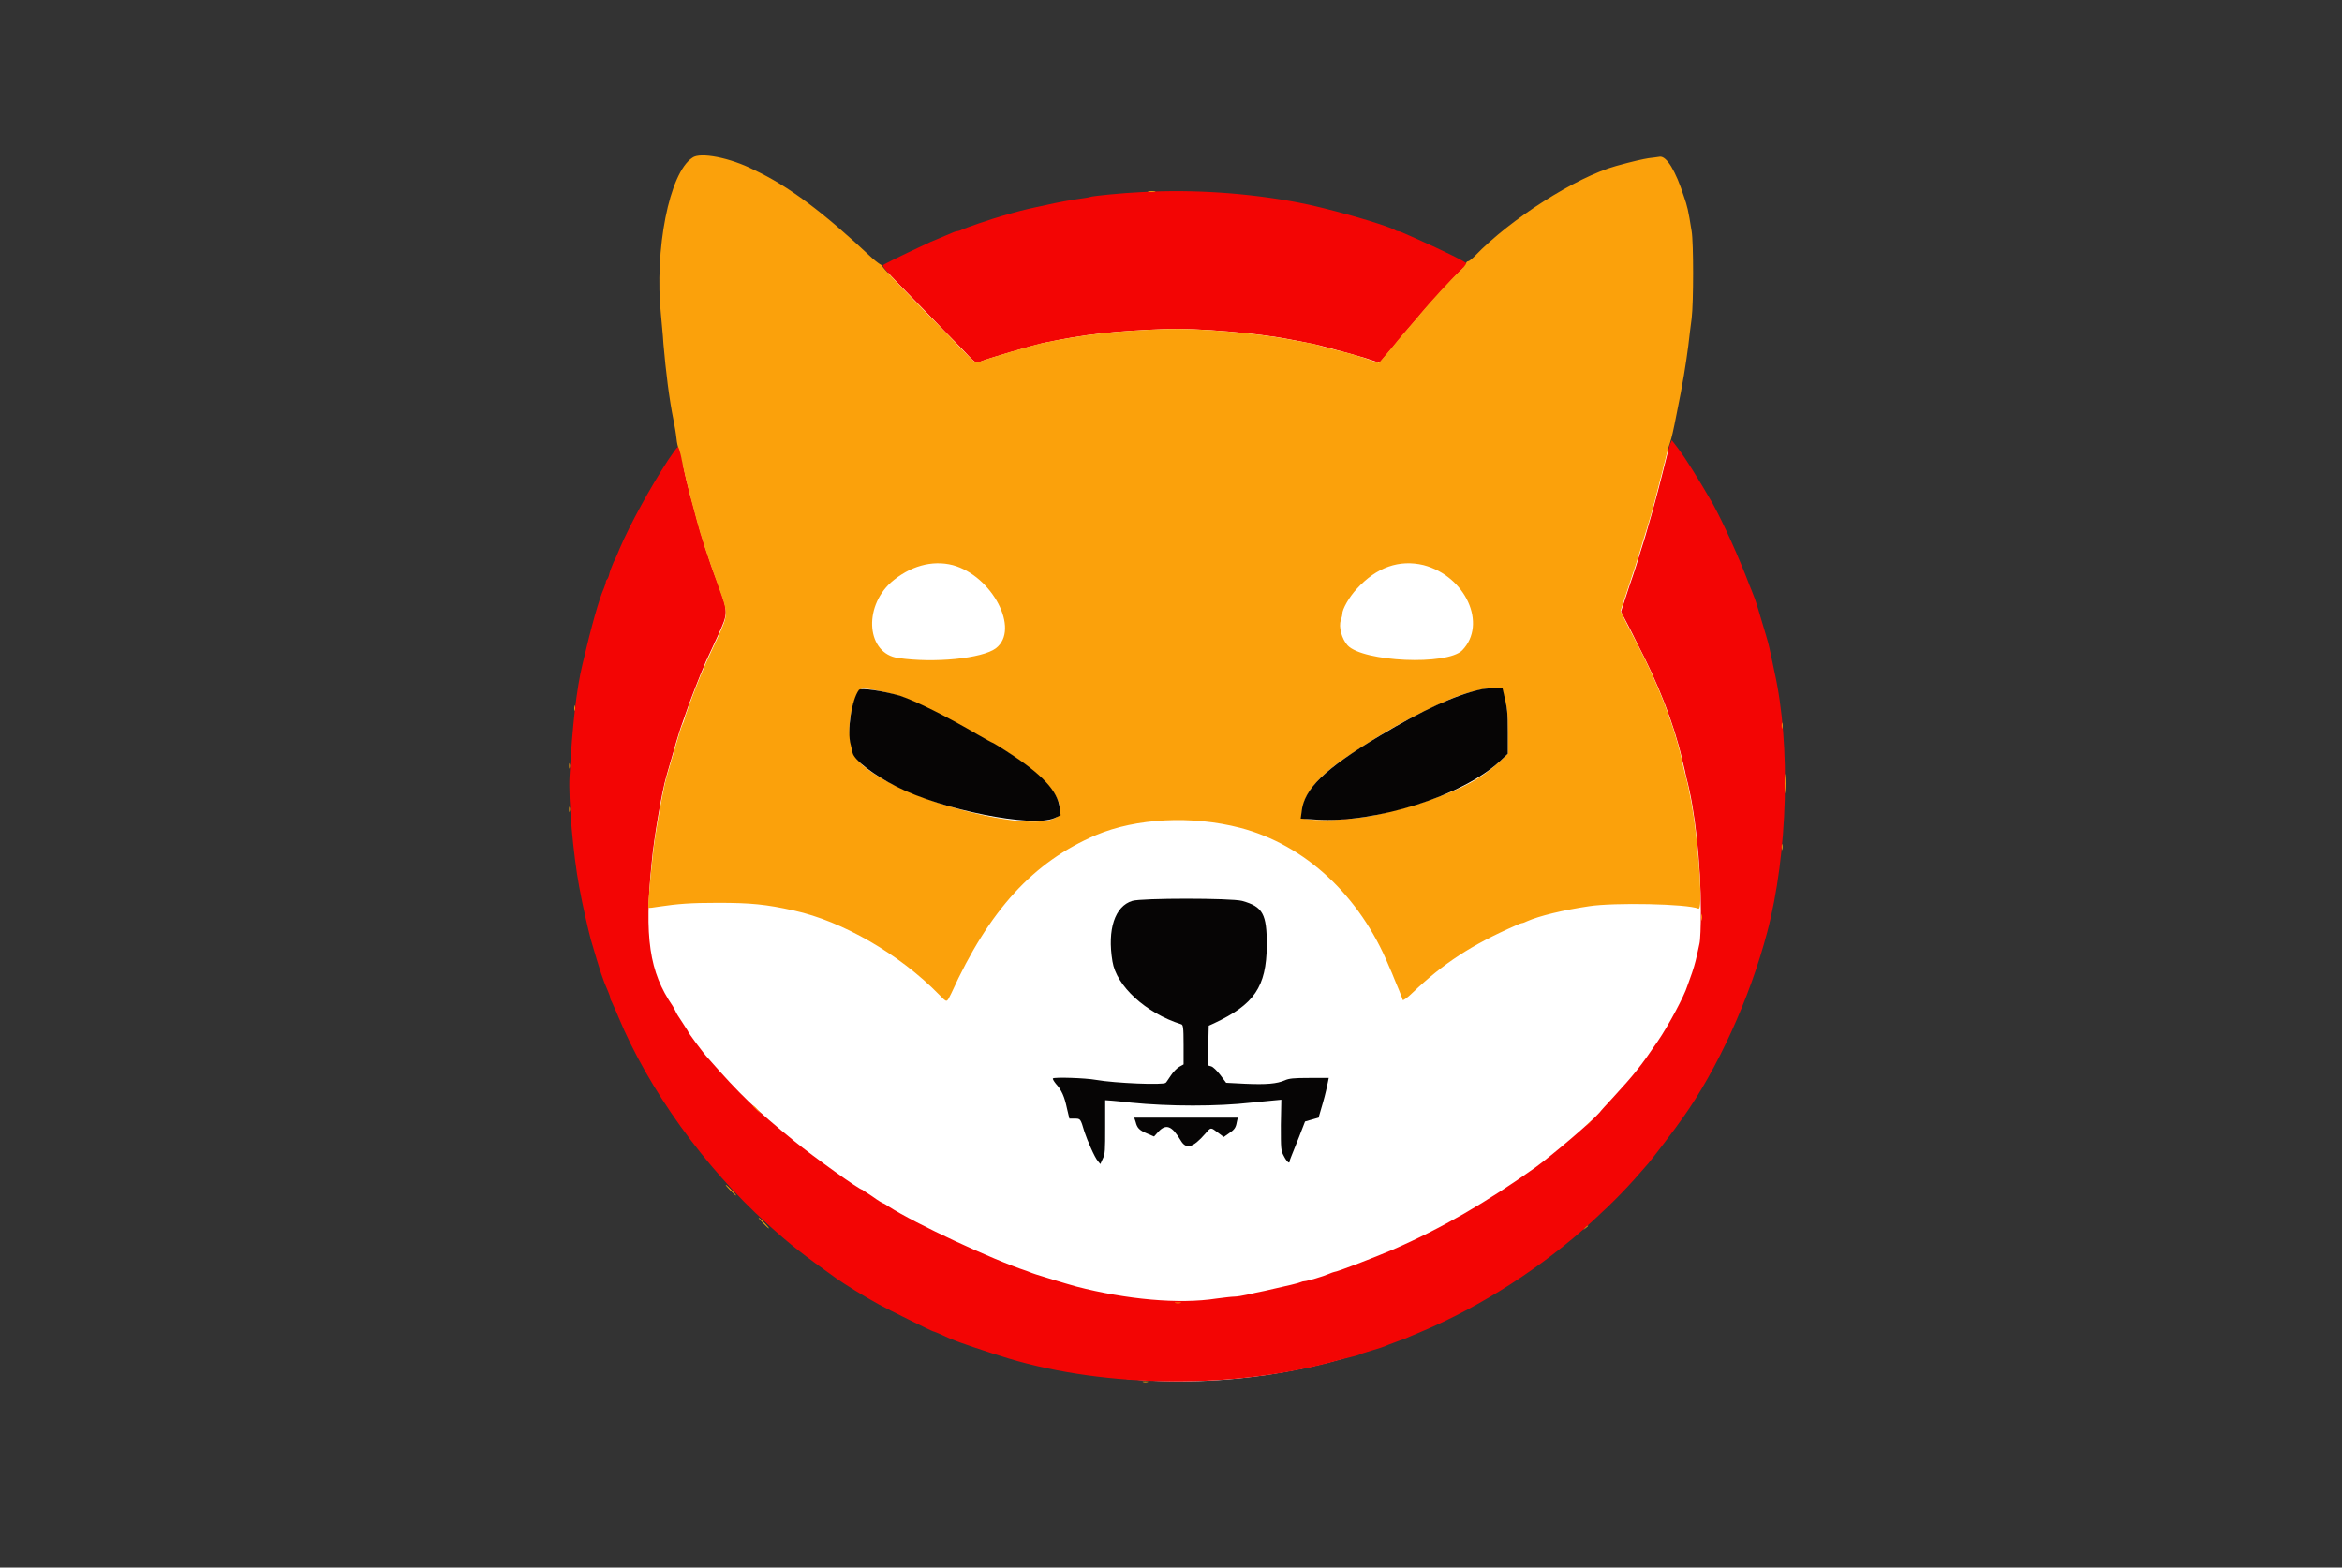 <svg xmlns="http://www.w3.org/2000/svg" xmlns:xlink="http://www.w3.org/1999/xlink" id="svg" x="0" y="0" version="1.1" viewBox="0 0 484 324" style="enable-background:new 0 0 484 324" xml:space="preserve"><rect x="0" y="0" width="484" height="324" fill="#333333" stroke="none"/><style type="text/css">.st0{fill:#fff}.st1{fill:#f30504}.st1,.st2,.st3{fill-rule:evenodd;clip-rule:evenodd}.st2{fill:#fba10b}.st3{fill:#060505}</style><g id="svgg"><ellipse id="svg_1" cx="243.9" cy="163" class="st0" rx="122.5" ry="122.5"/><path id="path0" d="M235.9,39.7c-4.2,0.2-10.1,0.8-10.6,1c-0.2,0.1-1.6,0.3-3,0.5c-1.4,0.2-3.4,0.6-4.4,0.8 c-1,0.2-2.6,0.6-3.7,0.8c-1,0.2-2.6,0.6-3.4,0.8c-0.8,0.2-2.5,0.7-3.6,1c-2.1,0.6-7.8,2.5-8.7,3c-0.3,0.1-0.6,0.2-0.8,0.2 c-0.2,0-0.9,0.3-1.6,0.6c-1.9,0.8-2.8,1.2-3.8,1.6c-0.9,0.4-8.3,3.9-9.5,4.6c-0.7,0.4-1.1,0,8.4,9.7c2.6,2.7,5.9,6.1,7.4,7.6 c3,3.2,3,3.2,3.9,2.9c1.6-0.7,10.9-3.4,13.1-3.9c8.6-1.8,14.5-2.5,25.6-2.9c6.1-0.2,18.6,0.8,25.6,2.2c4.3,0.8,4.9,1,5.9,1.2 c0.5,0.1,2.2,0.6,3.7,1c1.5,0.4,4.1,1.1,5.7,1.6c1.6,0.5,3,1,3,1s1.2-1.4,2.7-3.2c1.5-1.8,3.1-3.7,3.6-4.3c0.5-0.6,1.6-1.8,2.3-2.7 c1.9-2.2,6.3-7,8-8.7c0.8-0.7,1.4-1.5,1.4-1.6c0-0.3-4.6-2.6-10.7-5.3c-2.5-1.1-3.1-1.4-3.4-1.4c-0.2,0-0.5-0.1-0.8-0.3 c-2-1.1-14.2-4.6-20.2-5.7C257.9,39.9,246.7,39.1,235.9,39.7 M345.1,91.9c-0.2,0.6-0.8,3-1.4,5.4c-1.2,4.8-2.1,8.1-3.3,12.2 c-0.4,1.5-1.1,3.6-1.4,4.6c-0.3,1-1.3,4.3-2.3,7.1l-1.7,5.2l0.5,1c0.3,0.6,1.6,3,2.8,5.5c4.4,8.4,7.6,16.6,9.3,23.9 c0.4,1.6,0.8,3.3,0.9,3.9c1.8,6.6,3,17.7,3,27.6c0,3-0.1,6.1-0.3,6.8c-0.7,3.3-0.9,4.1-1.5,5.9c-0.4,1.1-0.8,2.3-1,2.8 c-0.6,2-3.9,8.2-6.1,11.4c-3.6,5.3-4.9,6.9-9.3,11.7c-1.2,1.3-2.5,2.7-2.7,3c-1.7,2-10,9-13.3,11.4c-10.1,7.2-19.4,12.6-29.5,17 c-3.5,1.5-11.5,4.6-12.1,4.6c-0.1,0-0.6,0.2-1.1,0.4c-1.1,0.5-4.5,1.5-5,1.5c-0.2,0-0.6,0.1-0.8,0.2c-0.4,0.2-2.5,0.7-7.4,1.8 c-1.1,0.2-2.8,0.6-3.7,0.8c-0.9,0.2-2.1,0.4-2.6,0.4c-0.5,0-2.2,0.2-3.7,0.4c-7.7,1.2-18.6,0.2-29-2.5c-2.2-0.6-7.7-2.3-8.3-2.5 c-0.3-0.1-1.2-0.4-1.9-0.7c-7-2.3-23.1-9.8-28.5-13.3c-0.6-0.4-1.1-0.7-1.2-0.7c-0.1,0-1.1-0.6-2.2-1.4c-1.1-0.7-2.1-1.4-2.1-1.4 c-0.6,0-9.8-6.6-14-10c-8.2-6.7-11.2-9.6-17.8-17.1c-1.2-1.3-4.2-5.4-4.2-5.6c0-0.1-0.6-0.9-1.2-1.9c-0.7-1-1.3-2-1.4-2.3 c-0.1-0.2-0.4-0.8-0.6-1.1c-4.8-7-5.9-14.1-4.3-29.8c0.4-4.6,2.1-14.6,3-17.6c1.5-5.3,2.9-10.1,3.3-11c0.1-0.3,0.4-1.2,0.7-2 c0.6-1.9,3.1-8.3,4.2-10.8c0.5-1,1.6-3.5,2.5-5.4c2.1-4.6,2.1-4.8,0.1-10.3c-2.2-5.8-3.7-10.7-4.5-13.7c-0.1-0.4-0.5-1.8-0.8-3 c-1.1-3.8-1.9-7.3-2.5-10.6c-0.4-2-0.3-2-2.7,1.5c-3.7,5.7-7.8,13.2-9.9,18.1c-0.3,0.7-0.8,2-1.3,2.9c-0.4,0.9-0.8,2-0.9,2.5 c-0.1,0.5-0.3,0.9-0.4,1c-0.1,0.1-0.3,0.3-0.3,0.6c0,0.2-0.2,0.8-0.4,1.3c-1,2.2-2.6,7.9-4.4,15.6c-1.3,5.3-2.1,12.9-2.7,23.2 c-0.3,4.5,0.8,16.6,2,22.9c0.7,3.9,1.8,8.6,2.4,10.9c2,6.8,2.4,8.1,3.6,10.8c0.2,0.5,0.4,1,0.4,1.2c0,0.2,0.1,0.5,0.3,0.8 c0.1,0.3,0.8,1.7,1.4,3.2c6.2,14.9,17.7,31,30.8,42.8c4.9,4.4,7.2,6.2,14.2,11.2c1.7,1.2,5.7,3.7,8.8,5.4c1.8,1,11.1,5.6,11.3,5.6 c0.1,0,0.7,0.2,3.5,1.5c1.6,0.7,7.2,2.6,12.1,4.1c20.3,6.1,47,6.3,67.9,0.4c1.2-0.3,2.6-0.7,3.1-0.8c0.5-0.1,1.2-0.3,1.6-0.5 c0.4-0.2,1.6-0.5,2.8-0.9c1.1-0.3,2.2-0.7,2.4-0.8c0.2-0.1,1-0.4,1.8-0.7c0.7-0.3,1.7-0.6,2.2-0.8c0.4-0.2,1.9-0.8,3.3-1.4 c12.4-5.2,25.3-13.5,35.4-22.8c4.9-4.5,7.4-7.1,11.7-12.1c0.9-1.1,5-6.4,7.1-9.4c7.1-10,13.8-24.6,17.4-38.3 c4.3-16.2,4.9-38.9,1.5-53.9c-0.1-0.6-0.5-2.3-0.8-3.8c-0.3-1.5-0.8-3.3-1-3.9c-1.7-5.7-2.1-7.1-2.5-8c-0.2-0.6-0.6-1.5-0.8-2 c-2.3-6.1-5.5-13.1-7.7-17.1c-2.9-5-5.5-9.2-7.1-11.3l-1.3-1.7L345.1,91.9 M308.1,142.2c0.4,0.1,1.1,0.1,1.5,0 c0.4-0.1,0.1-0.1-0.7-0.1C308,142.1,307.7,142.1,308.1,142.2 M277.6,169.4c0.3,0.1,0.7,0.1,1,0c0.3-0.1,0-0.1-0.5-0.1 C277.6,169.3,277.3,169.3,277.6,169.4" class="st1"/><path id="path1" d="M143.1,32.6c-4.8,3.1-7.9,19.1-6.5,32.5c0.1,1.4,0.4,4,0.5,5.9c0.5,5.8,1.2,11.5,2.1,15.9 c0.2,1,0.5,2.7,0.6,3.7c0.1,1,0.3,1.8,0.4,1.9c0.1,0.1,0.3,0.8,0.5,1.6c0.7,3.6,1.5,6.8,2.5,10.5c0.3,1.2,0.7,2.5,0.8,3 c0.8,3.1,2.4,7.9,4.5,13.7c2,5.5,2,5.7-0.1,10.3c-0.9,1.9-2,4.3-2.5,5.4c-1.1,2.4-3.6,8.9-4.2,10.8c-0.2,0.8-0.5,1.7-0.7,2 c-0.4,0.9-1.8,5.8-3.3,11c-0.5,1.6-1.6,7.7-2.3,12.2c-0.6,3.8-1.6,14.4-1.4,14.6c0.1,0.1,1,0,2.1-0.2c4.1-0.6,6.5-0.8,12.3-0.8 c6.7,0,9.9,0.3,15.7,1.6c10,2.2,21.8,9,30,17.4c1.7,1.7,1.5,1.7,2.5-0.3c7.8-17.2,17-27.2,29.9-32.7c8.3-3.5,19.8-4.1,29.8-1.5 c13.4,3.5,24.7,14,30.7,28.5c0.5,1.1,1,2.3,1.1,2.6c0.1,0.3,0.6,1.4,1,2.4c0.4,1,0.8,2,0.8,2.1c0.1,0.1,1-0.5,2-1.5 c6.4-6.1,12.2-9.9,21.3-13.9c0.6-0.3,1.2-0.5,1.3-0.5c0.2,0,0.7-0.2,1.1-0.4c2.5-1.1,7.4-2.3,12.8-3.1c5.2-0.8,20.3-0.5,22.6,0.5 c0.7,0.3,0.5-6.2-0.5-15.4c-0.5-4.3-1.3-8.9-2.1-11.8c-0.1-0.5-0.6-2.3-0.9-3.9c-1.7-7.3-4.9-15.5-9.3-23.9c-1.3-2.5-2.6-5-2.8-5.5 l-0.5-1l1.7-5.2c1-2.9,2-6.1,2.3-7.1c0.3-1,0.9-3.1,1.4-4.6c1.3-4.2,2.1-7.5,3.3-12.2c0.6-2.4,1.2-4.9,1.5-5.6 c0.4-1.2,0.7-2.5,1.4-6.1c1.3-6.3,1.9-10.2,2.4-14c0.2-1.7,0.5-4.3,0.7-5.7c0.4-3.3,0.4-15.6,0-18c-0.7-4.4-0.9-5.2-1.6-7.2 c-1.7-5.3-3.6-8.4-5-8.2c-0.5,0.1-1.6,0.2-2.3,0.3c-1.2,0.2-3.1,0.6-6.7,1.6c-8.3,2.3-21.9,11-29.2,18.6c-0.6,0.6-1.2,1.1-1.4,1.1 c-0.2,0-0.4,0.2-0.4,0.4c0,0.2-0.6,1-1.4,1.7c-1.7,1.6-6.1,6.4-8,8.7c-0.7,0.9-1.8,2.1-2.3,2.7c-0.5,0.6-2.2,2.5-3.6,4.3 c-1.5,1.8-2.7,3.2-2.7,3.2s-1.4-0.4-3-1c-1.6-0.5-4.2-1.3-5.7-1.6c-1.5-0.4-3.1-0.8-3.7-1c-0.9-0.3-1.5-0.4-5.9-1.2 c-7-1.4-19.5-2.4-25.6-2.2c-11,0.4-16.9,1.1-25.6,2.9c-2.3,0.5-11.5,3.2-13.1,3.9c-0.8,0.3-0.8,0.3-3.9-2.9 c-1.4-1.5-4.7-4.9-7.4-7.6c-7.8-8-9-9.3-8.8-9.5c0.1-0.1,0.1-0.2,0,0c-0.1,0.1-1.1-0.6-2.1-1.5c-10-9.4-17.3-14.9-24.4-18.2 C150.9,32.6,144.7,31.4,143.1,32.6 M237.3,39.6c0.4,0.1,1,0.1,1.4,0c0.3-0.1,0-0.1-0.8-0.1C237.2,39.5,236.9,39.6,237.3,39.6 M196.9,116.8c8.1,2.2,14,13.3,8.9,17.2c-2.8,2.1-12.7,3.1-20.2,2c-6.4-0.9-7.3-10.3-1.5-15.6C188,117,192.6,115.7,196.9,116.8 M294.2,116.8c8.7,2.3,13.2,12.2,8,17.6c-3.1,3.2-20.5,2.4-23.7-1c-1.2-1.3-1.9-3.9-1.4-5.2c0.1-0.4,0.3-0.9,0.3-1.3 c0-1,1.4-3.5,3-5.2C284.5,117.2,289.2,115.6,294.2,116.8 M310.7,143.5c0.8,2.8,0.9,3.6,0.9,7.9l0,4.4l-1.8,1.7 c-3.7,3.4-7.5,5.5-14.2,7.8c-3.7,1.3-4.8,1.6-11,3.1c-4,0.9-10.9,1.4-14.4,0.9l-1.3-0.2l0.2-1.6c0.4-3.7,3.7-7.5,10.5-11.9 c7.4-4.9,11.7-7.3,19.9-11c2.9-1.3,7.5-2.5,9.6-2.4l1.3,0L310.7,143.5 M182.6,143c2.3,0.5,3.9,1,5.7,1.8c3.1,1.4,7.5,3.6,10.6,5.4 c1.9,1.1,4.1,2.3,4.9,2.7c9.5,5.2,15.3,10.7,15.3,14.6c0,6.2-31.3-1-40.9-9.4c-3-2.6-3.5-8.7-1.3-14.1 C177.6,142,177.8,142,182.6,143 M118.7,146.4c0,0.5,0.1,0.7,0.1,0.5c0.1-0.3,0.1-0.7,0-1C118.7,145.6,118.7,145.8,118.7,146.4 M368.2,150c0,0.6,0.1,0.8,0.1,0.5c0.1-0.3,0.1-0.8,0-1.1C368.3,149.2,368.2,149.4,368.2,150 M117.6,158.3c0,0.5,0.1,0.7,0.1,0.5 c0.1-0.3,0.1-0.7,0-1C117.7,157.6,117.6,157.8,117.6,158.3 M368.8,162c0,1.8,0,2.5,0.1,1.6c0.1-0.9,0.1-2.4,0-3.3 C368.8,159.4,368.8,160.2,368.8,162 M117.6,167.3c0,0.5,0.1,0.7,0.1,0.5c0.1-0.3,0.1-0.7,0-1C117.7,166.6,117.6,166.8,117.6,167.3 M368.2,175.1c0,0.6,0.1,0.8,0.1,0.5c0.1-0.3,0.1-0.8,0-1.1C368.3,174.2,368.2,174.5,368.2,175.1 M351.6,189.6 c0,0.7,0.1,0.9,0.1,0.6c0.1-0.3,0.1-0.9,0-1.2C351.7,188.7,351.6,188.9,351.6,189.6 M155.6,228.6c0,0,0.4,0.4,0.9,0.9l0.9,0.8 l-0.8-0.9C155.9,228.6,155.6,228.4,155.6,228.6 M327.7,232.7l-0.8,0.9L327.7,232.7c0.6-0.4,1-0.8,1-0.8 C328.7,231.7,328.5,231.9,327.7,232.7 M150.9,246c0.6,0.6,1.1,1.1,1.2,1.1c0.1,0-0.3-0.5-0.9-1.1c-0.6-0.6-1.1-1.1-1.2-1.1 C149.9,244.9,150.3,245.4,150.9,246 M157.7,252.8c0.6,0.6,1.1,1.1,1.2,1.1c0.1,0-0.3-0.5-0.9-1.1c-0.6-0.6-1.1-1.1-1.2-1.1 S157.1,252.2,157.7,252.8 M327.2,254.2l-0.8,0.9L327.2,254.2c0.6-0.4,1-0.8,1-0.8C328.2,253.2,327.9,253.4,327.2,254.2 M242.9,269.3c0.3,0.1,0.8,0.1,1.1,0c0.3-0.1,0-0.1-0.6-0.1C242.8,269.2,242.6,269.2,242.9,269.3 M236.2,285.6c0.3,0.1,0.7,0.1,1,0 c0.3-0.1,0-0.1-0.5-0.1S236,285.5,236.2,285.6" class="st2"/><path id="path2" d="M177.5,142.6c-1.5,2-2.5,8.5-1.7,11.3c0.1,0.5,0.3,1.3,0.4,1.7c0.3,1.5,4.4,4.6,9.1,7 c9.4,4.8,28,8.5,32.6,6.5l1.3-0.6l-0.2-1.5c-0.4-3.5-3.6-7-11.1-11.8c-1.4-0.9-2.7-1.7-2.8-1.7s-1.5-0.8-3.1-1.7 c-6.1-3.6-12.7-6.9-16-8C182.5,142.8,177.9,142.1,177.5,142.6 M306,142.5c-5.1,1.1-12.1,4.3-20.9,9.6c-11.5,6.9-15.6,11-16.1,15.6 l-0.2,1.5l3.2,0.2c12.3,0.8,30.2-4.9,37.9-12l1.7-1.6l0-4.4c0-4.2-0.1-5-0.8-7.9l-0.3-1.3l-1.9,0 C307.4,142.3,306.3,142.4,306,142.5 M234,186.2c-3.6,1.1-5.2,5.9-4.1,12.5c0.8,5.1,6.9,10.7,14.2,13c0.4,0.1,0.5,0.6,0.5,4.2v4.1 l-0.9,0.5c-0.5,0.3-1.3,1.1-1.8,1.9c-0.5,0.7-0.9,1.4-1,1.4c-0.4,0.5-10.4,0.1-14.4-0.6c-2.2-0.4-8.6-0.6-8.9-0.3 c-0.1,0.1,0.2,0.6,0.6,1.1c1.2,1.3,1.8,2.7,2.3,5.1l0.5,2.1h1.1c1.2,0,1.2,0,2,2.7c0.6,1.8,2.1,5.3,2.8,6.1l0.5,0.6l0.5-1.1 c0.5-1,0.5-1.8,0.5-6.6l0-5.5l1.4,0.1c0.8,0.1,2.5,0.2,3.9,0.4c8,0.8,17.9,0.8,24.9,0c1.1-0.1,3-0.3,4.1-0.4l2.1-0.2l-0.1,5.2 c0,5,0,5.3,0.6,6.4c0.6,1.2,1.2,1.7,1.2,1.2c0-0.2,0.2-0.7,0.4-1.2c0.2-0.5,0.9-2.3,1.6-4l1.2-3.1l1.4-0.4l1.4-0.4l0.9-3.1 c0.5-1.7,0.9-3.6,1-4.1l0.2-1l-4,0c-3.3,0-4.2,0.1-5.1,0.5c-1.6,0.7-3.8,0.9-8.2,0.7l-3.9-0.2l-1.2-1.6c-0.7-0.9-1.5-1.7-1.9-1.8 l-0.7-0.2l0.1-4.1l0.1-4.1l1.1-0.5c8.3-3.9,10.8-7.5,10.9-16.1c0-6.5-0.8-8-5.1-9.2C254.4,185.6,235.9,185.6,234,186.2 M234.7,231.9c0.3,1.2,0.7,1.7,2.4,2.4l1.4,0.6l0.9-1c1.6-1.7,2.8-1.2,4.6,1.8c1.1,1.9,2.5,1.6,5.1-1.4c1.2-1.4,1.1-1.3,2.6-0.2 l1.2,0.9l1-0.7c1.2-0.8,1.5-1.2,1.7-2.4l0.2-0.9h-10.7h-10.7L234.7,231.9" class="st3"/></g></svg>